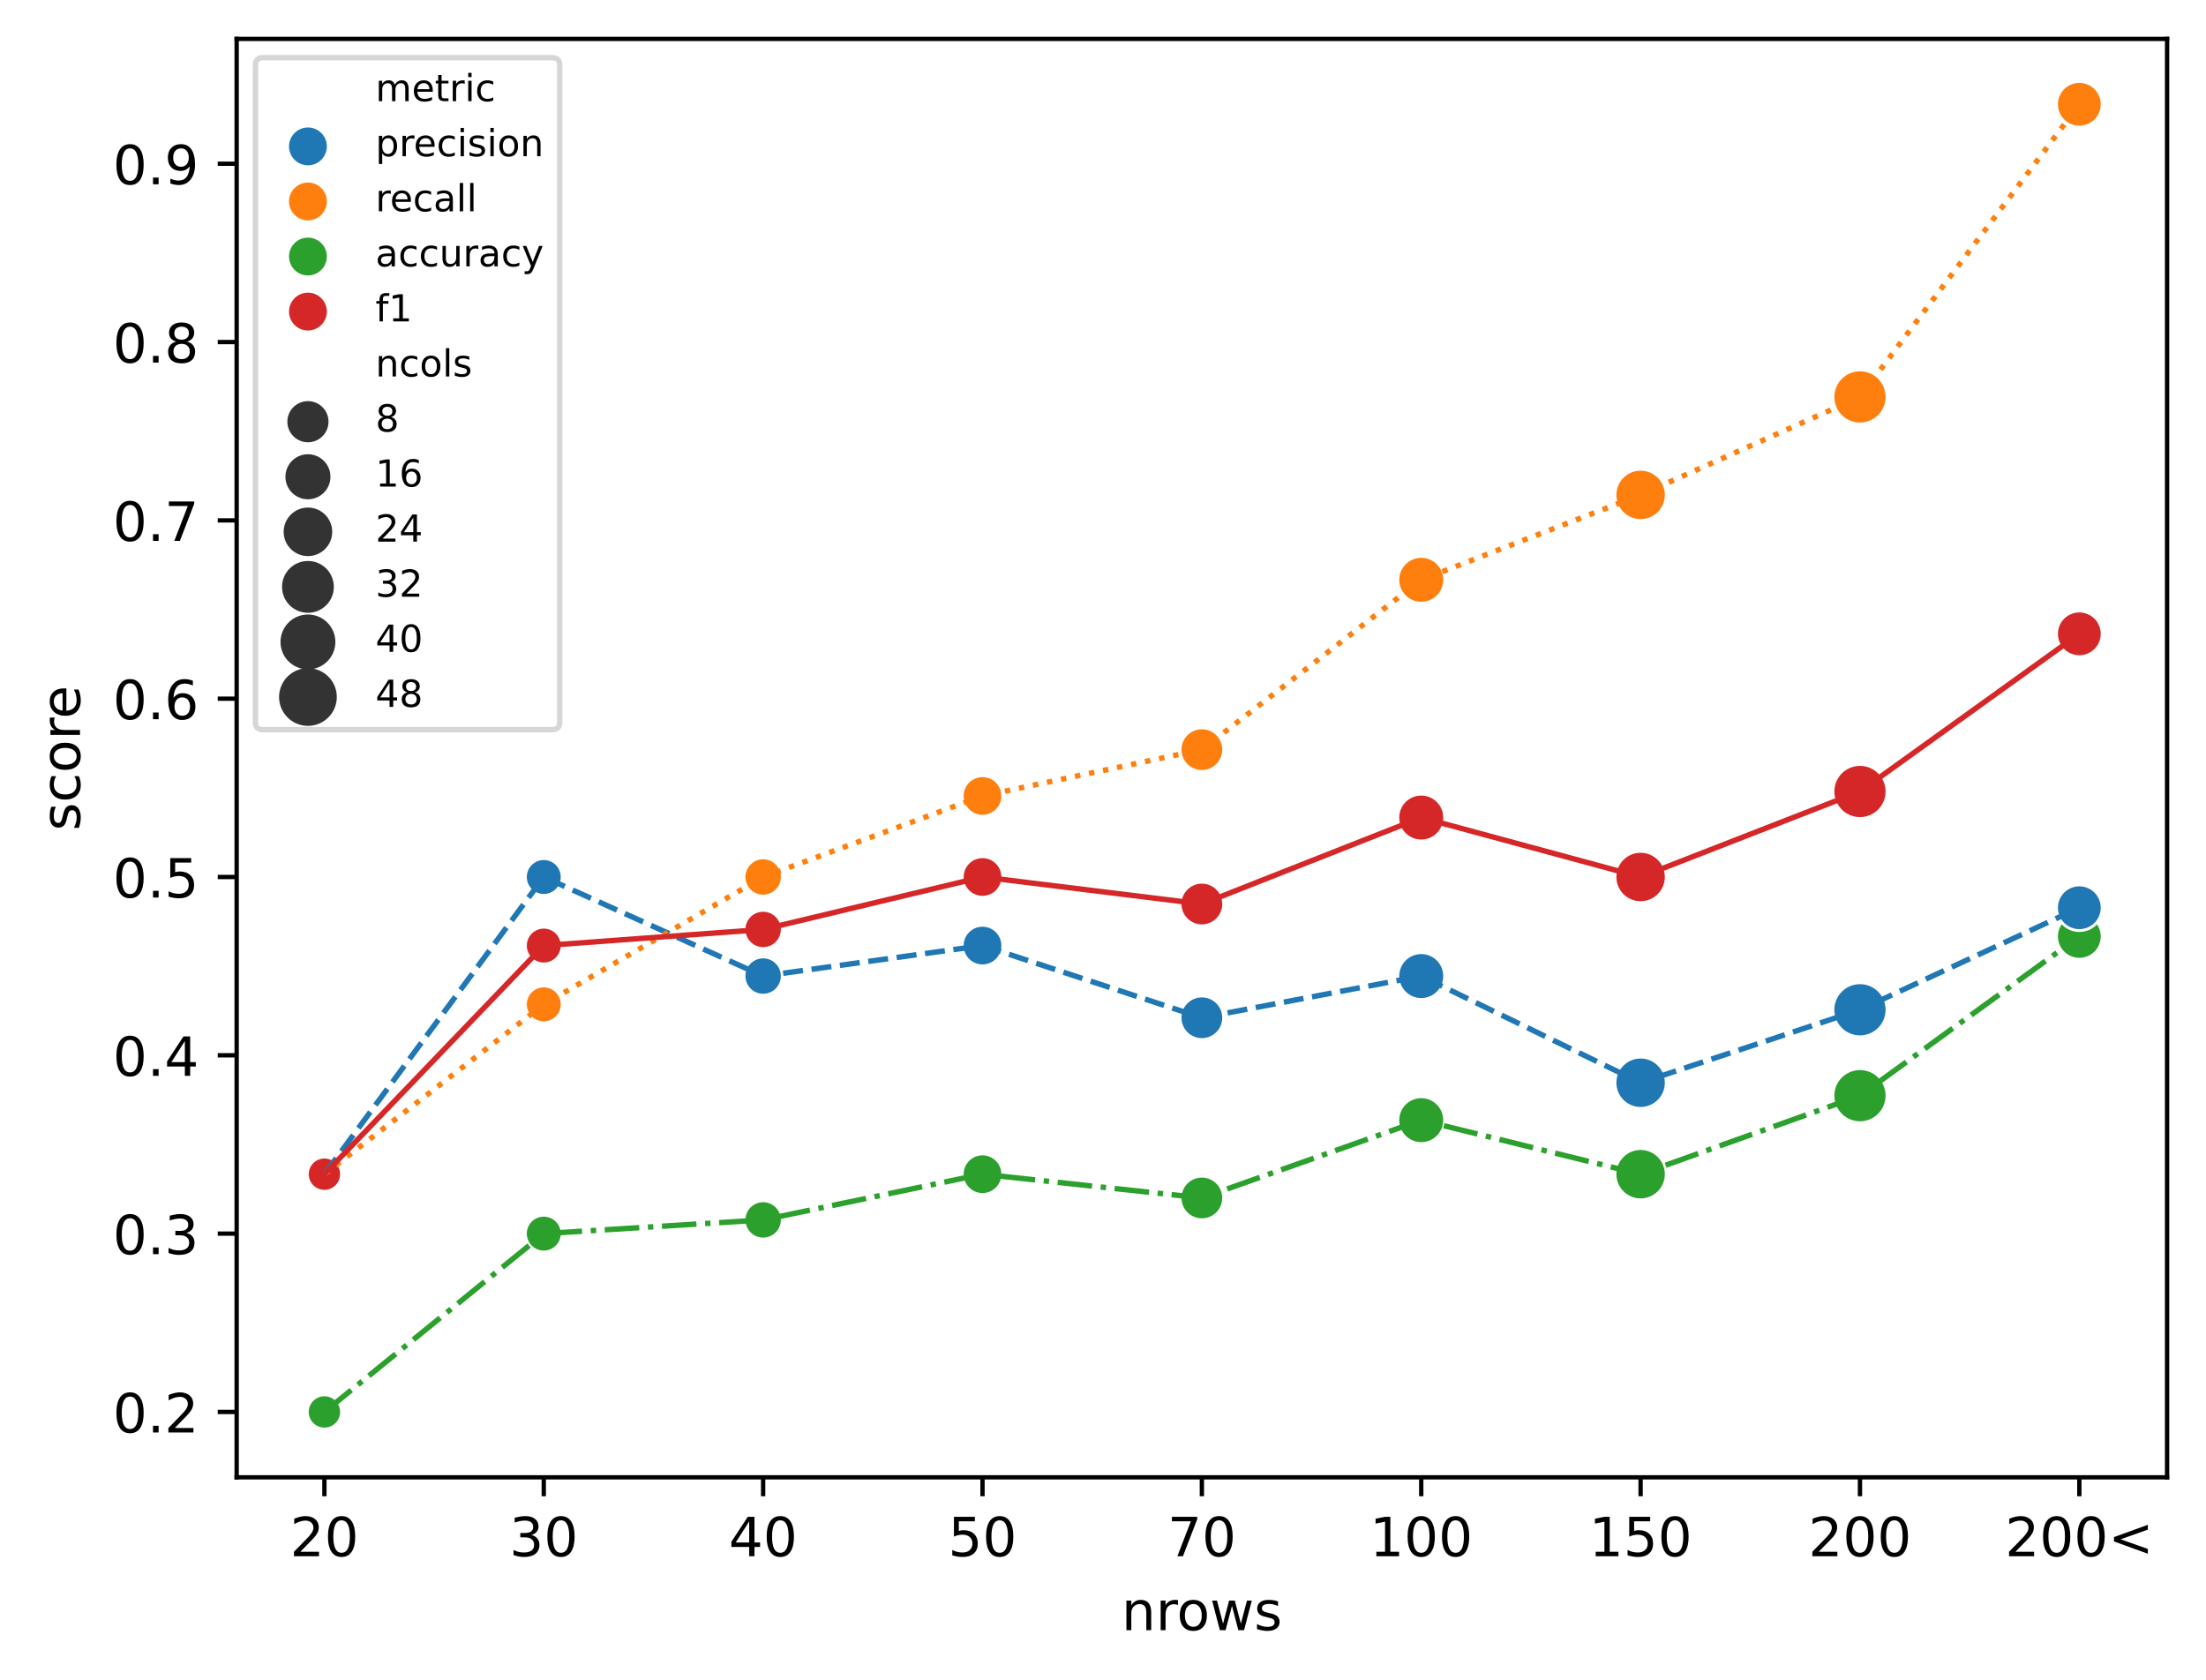 <?xml version="1.0" encoding="utf-8" standalone="no"?>
<!DOCTYPE svg PUBLIC "-//W3C//DTD SVG 1.1//EN"
  "http://www.w3.org/Graphics/SVG/1.1/DTD/svg11.dtd">
<!-- Created with matplotlib (https://matplotlib.org/) -->
<svg height="310.868pt" version="1.1" viewBox="0 0 408.101 310.868" width="408.101pt" xmlns="http://www.w3.org/2000/svg" xmlns:xlink="http://www.w3.org/1999/xlink">
 <defs>
  <style type="text/css">*{stroke-linecap:butt;stroke-linejoin:round;}</style>
 </defs>
 <g id="figure_1">
  <g id="patch_1">
   <path d="M 0 310.868 
L 408.101 310.868 
L 408.101 0 
L 0 0 
z
" style="fill:#ffffff;"/>
  </g>
  <g id="axes_1">
   <g id="patch_2">
    <path d="M 43.781 273.312 
L 400.901 273.312 
L 400.901 7.2 
L 43.781 7.2 
z
" style="fill:#ffffff;"/>
   </g>
   <g id="PathCollection_1">
    <path clip-path="url(#p5a31b7e0ea)" d="M 384.669 177.466 
C 385.788 177.466 386.861 177.021 387.653 176.229 
C 388.444 175.438 388.889 174.364 388.889 173.245 
C 388.889 172.126 388.444 171.052 387.653 170.261 
C 386.861 169.469 385.788 169.025 384.669 169.025 
C 383.549 169.025 382.476 169.469 381.684 170.261 
C 380.893 171.052 380.448 172.126 380.448 173.245 
C 380.448 174.364 380.893 175.438 381.684 176.229 
C 382.476 177.021 383.549 177.466 384.669 177.466 
z
" style="fill:#2ca02c;stroke:#ffffff;stroke-width:0.525;"/>
    <path clip-path="url(#p5a31b7e0ea)" d="M 384.669 172.157 
C 385.788 172.157 386.861 171.712 387.653 170.921 
C 388.444 170.129 388.889 169.056 388.889 167.937 
C 388.889 166.817 388.444 165.744 387.653 164.952 
C 386.861 164.161 385.788 163.716 384.669 163.716 
C 383.549 163.716 382.476 164.161 381.684 164.952 
C 380.893 165.744 380.448 166.817 380.448 167.937 
C 380.448 169.056 380.893 170.129 381.684 170.921 
C 382.476 171.712 383.549 172.157 384.669 172.157 
z
" style="fill:#1f77b4;stroke:#ffffff;stroke-width:0.525;"/>
    <path clip-path="url(#p5a31b7e0ea)" d="M 384.669 23.516 
C 385.788 23.516 386.861 23.072 387.653 22.28 
C 388.444 21.489 388.889 20.415 388.889 19.296 
C 388.889 18.177 388.444 17.103 387.653 16.312 
C 386.861 15.52 385.788 15.076 384.669 15.076 
C 383.549 15.076 382.476 15.52 381.684 16.312 
C 380.893 17.103 380.448 18.177 380.448 19.296 
C 380.448 20.415 380.893 21.489 381.684 22.28 
C 382.476 23.072 383.549 23.516 384.669 23.516 
z
" style="fill:#ff7f0e;stroke:#ffffff;stroke-width:0.525;"/>
    <path clip-path="url(#p5a31b7e0ea)" d="M 384.669 121.484 
C 385.788 121.484 386.861 121.039 387.653 120.248 
C 388.444 119.456 388.889 118.383 388.889 117.264 
C 388.889 116.144 388.444 115.071 387.653 114.279 
C 386.861 113.488 385.788 113.043 384.669 113.043 
C 383.549 113.043 382.476 113.488 381.684 114.279 
C 380.893 115.071 380.448 116.144 380.448 117.264 
C 380.448 118.383 380.893 119.456 381.684 120.248 
C 382.476 121.039 383.549 121.484 384.669 121.484 
z
" style="fill:#d62728;stroke:#ffffff;stroke-width:0.525;"/>
    <path clip-path="url(#p5a31b7e0ea)" d="M 344.087 207.707 
C 345.413 207.707 346.685 207.18 347.622 206.243 
C 348.56 205.305 349.087 204.033 349.087 202.707 
C 349.087 201.381 348.56 200.109 347.622 199.172 
C 346.685 198.234 345.413 197.707 344.087 197.707 
C 342.761 197.707 341.489 198.234 340.551 199.172 
C 339.614 200.109 339.087 201.381 339.087 202.707 
C 339.087 204.033 339.614 205.305 340.551 206.243 
C 341.489 207.18 342.761 207.707 344.087 207.707 
z
" style="fill:#2ca02c;stroke:#ffffff;stroke-width:0.525;"/>
    <path clip-path="url(#p5a31b7e0ea)" d="M 344.087 191.815 
C 345.413 191.815 346.685 191.288 347.622 190.351 
C 348.56 189.413 349.087 188.141 349.087 186.815 
C 349.087 185.489 348.56 184.217 347.622 183.28 
C 346.685 182.342 345.413 181.815 344.087 181.815 
C 342.761 181.815 341.489 182.342 340.551 183.28 
C 339.614 184.217 339.087 185.489 339.087 186.815 
C 339.087 188.141 339.614 189.413 340.551 190.351 
C 341.489 191.288 342.761 191.815 344.087 191.815 
z
" style="fill:#1f77b4;stroke:#ffffff;stroke-width:0.525;"/>
    <path clip-path="url(#p5a31b7e0ea)" d="M 344.087 78.432 
C 345.413 78.432 346.685 77.905 347.622 76.967 
C 348.56 76.03 349.087 74.758 349.087 73.432 
C 349.087 72.106 348.56 70.834 347.622 69.896 
C 346.685 68.959 345.413 68.432 344.087 68.432 
C 342.761 68.432 341.489 68.959 340.551 69.896 
C 339.614 70.834 339.087 72.106 339.087 73.432 
C 339.087 74.758 339.614 76.03 340.551 76.967 
C 341.489 77.905 342.761 78.432 344.087 78.432 
z
" style="fill:#ff7f0e;stroke:#ffffff;stroke-width:0.525;"/>
    <path clip-path="url(#p5a31b7e0ea)" d="M 344.087 151.432 
C 345.413 151.432 346.685 150.905 347.622 149.968 
C 348.56 149.03 349.087 147.758 349.087 146.432 
C 349.087 145.106 348.56 143.834 347.622 142.897 
C 346.685 141.959 345.413 141.432 344.087 141.432 
C 342.761 141.432 341.489 141.959 340.551 142.897 
C 339.614 143.834 339.087 145.106 339.087 146.432 
C 339.087 147.758 339.614 149.03 340.551 149.968 
C 341.489 150.905 342.761 151.432 344.087 151.432 
z
" style="fill:#d62728;stroke:#ffffff;stroke-width:0.525;"/>
    <path clip-path="url(#p5a31b7e0ea)" d="M 60.014 264.378 
C 60.853 264.378 61.657 264.045 62.25 263.452 
C 62.843 262.859 63.176 262.055 63.176 261.216 
C 63.176 260.377 62.843 259.573 62.25 258.98 
C 61.657 258.387 60.853 258.054 60.014 258.054 
C 59.175 258.054 58.371 258.387 57.778 258.98 
C 57.185 259.573 56.852 260.377 56.852 261.216 
C 56.852 262.055 57.185 262.859 57.778 263.452 
C 58.371 264.045 59.175 264.378 60.014 264.378 
z
" style="fill:#2ca02c;stroke:#ffffff;stroke-width:0.525;"/>
    <path clip-path="url(#p5a31b7e0ea)" d="M 60.014 220.393 
C 60.853 220.393 61.657 220.06 62.25 219.467 
C 62.843 218.874 63.176 218.069 63.176 217.231 
C 63.176 216.392 62.843 215.587 62.25 214.994 
C 61.657 214.401 60.853 214.068 60.014 214.068 
C 59.175 214.068 58.371 214.401 57.778 214.994 
C 57.185 215.587 56.852 216.392 56.852 217.231 
C 56.852 218.069 57.185 218.874 57.778 219.467 
C 58.371 220.06 59.175 220.393 60.014 220.393 
z
" style="fill:#1f77b4;stroke:#ffffff;stroke-width:0.525;"/>
    <path clip-path="url(#p5a31b7e0ea)" d="M 60.014 220.393 
C 60.853 220.393 61.657 220.06 62.25 219.467 
C 62.843 218.874 63.176 218.069 63.176 217.231 
C 63.176 216.392 62.843 215.587 62.25 214.994 
C 61.657 214.401 60.853 214.068 60.014 214.068 
C 59.175 214.068 58.371 214.401 57.778 214.994 
C 57.185 215.587 56.852 216.392 56.852 217.231 
C 56.852 218.069 57.185 218.874 57.778 219.467 
C 58.371 220.06 59.175 220.393 60.014 220.393 
z
" style="fill:#ff7f0e;stroke:#ffffff;stroke-width:0.525;"/>
    <path clip-path="url(#p5a31b7e0ea)" d="M 60.014 220.393 
C 60.853 220.393 61.657 220.06 62.25 219.467 
C 62.843 218.874 63.176 218.069 63.176 217.231 
C 63.176 216.392 62.843 215.587 62.25 214.994 
C 61.657 214.401 60.853 214.068 60.014 214.068 
C 59.175 214.068 58.371 214.401 57.778 214.994 
C 57.185 215.587 56.852 216.392 56.852 217.231 
C 56.852 218.069 57.185 218.874 57.778 219.467 
C 58.371 220.06 59.175 220.393 60.014 220.393 
z
" style="fill:#d62728;stroke:#ffffff;stroke-width:0.525;"/>
    <path clip-path="url(#p5a31b7e0ea)" d="M 100.596 231.627 
C 101.498 231.627 102.363 231.269 103 230.631 
C 103.638 229.994 103.996 229.129 103.996 228.227 
C 103.996 227.325 103.638 226.46 103 225.822 
C 102.363 225.185 101.498 224.827 100.596 224.827 
C 99.694 224.827 98.829 225.185 98.191 225.822 
C 97.554 226.46 97.195 227.325 97.195 228.227 
C 97.195 229.129 97.554 229.994 98.191 230.631 
C 98.829 231.269 99.694 231.627 100.596 231.627 
z
" style="fill:#2ca02c;stroke:#ffffff;stroke-width:0.525;"/>
    <path clip-path="url(#p5a31b7e0ea)" d="M 100.596 165.649 
C 101.498 165.649 102.363 165.291 103 164.653 
C 103.638 164.015 103.996 163.151 103.996 162.249 
C 103.996 161.347 103.638 160.482 103 159.844 
C 102.363 159.207 101.498 158.848 100.596 158.848 
C 99.694 158.848 98.829 159.207 98.191 159.844 
C 97.554 160.482 97.195 161.347 97.195 162.249 
C 97.195 163.151 97.554 164.015 98.191 164.653 
C 98.829 165.291 99.694 165.649 100.596 165.649 
z
" style="fill:#1f77b4;stroke:#ffffff;stroke-width:0.525;"/>
    <path clip-path="url(#p5a31b7e0ea)" d="M 100.596 189.213 
C 101.498 189.213 102.363 188.854 103 188.217 
C 103.638 187.579 103.996 186.714 103.996 185.812 
C 103.996 184.911 103.638 184.046 103 183.408 
C 102.363 182.77 101.498 182.412 100.596 182.412 
C 99.694 182.412 98.829 182.77 98.191 183.408 
C 97.554 184.046 97.195 184.911 97.195 185.812 
C 97.195 186.714 97.554 187.579 98.191 188.217 
C 98.829 188.854 99.694 189.213 100.596 189.213 
z
" style="fill:#ff7f0e;stroke:#ffffff;stroke-width:0.525;"/>
    <path clip-path="url(#p5a31b7e0ea)" d="M 100.596 178.337 
C 101.498 178.337 102.363 177.979 103 177.341 
C 103.638 176.704 103.996 175.839 103.996 174.937 
C 103.996 174.035 103.638 173.17 103 172.532 
C 102.363 171.895 101.498 171.536 100.596 171.536 
C 99.694 171.536 98.829 171.895 98.191 172.532 
C 97.554 173.17 97.195 174.035 97.195 174.937 
C 97.195 175.839 97.554 176.704 98.191 177.341 
C 98.829 177.979 99.694 178.337 100.596 178.337 
z
" style="fill:#d62728;stroke:#ffffff;stroke-width:0.525;"/>
    <path clip-path="url(#p5a31b7e0ea)" d="M 141.178 229.225 
C 142.115 229.225 143.015 228.852 143.678 228.189 
C 144.341 227.526 144.713 226.627 144.713 225.689 
C 144.713 224.752 144.341 223.852 143.678 223.189 
C 143.015 222.526 142.115 222.154 141.178 222.154 
C 140.24 222.154 139.341 222.526 138.678 223.189 
C 138.015 223.852 137.642 224.752 137.642 225.689 
C 137.642 226.627 138.015 227.526 138.678 228.189 
C 139.341 228.852 140.24 229.225 141.178 229.225 
z
" style="fill:#2ca02c;stroke:#ffffff;stroke-width:0.525;"/>
    <path clip-path="url(#p5a31b7e0ea)" d="M 141.178 184.112 
C 142.115 184.112 143.015 183.739 143.678 183.076 
C 144.341 182.413 144.713 181.514 144.713 180.576 
C 144.713 179.638 144.341 178.739 143.678 178.076 
C 143.015 177.413 142.115 177.04 141.178 177.04 
C 140.24 177.04 139.341 177.413 138.678 178.076 
C 138.015 178.739 137.642 179.638 137.642 180.576 
C 137.642 181.514 138.015 182.413 138.678 183.076 
C 139.341 183.739 140.24 184.112 141.178 184.112 
z
" style="fill:#1f77b4;stroke:#ffffff;stroke-width:0.525;"/>
    <path clip-path="url(#p5a31b7e0ea)" d="M 141.178 165.784 
C 142.115 165.784 143.015 165.412 143.678 164.749 
C 144.341 164.086 144.713 163.186 144.713 162.249 
C 144.713 161.311 144.341 160.412 143.678 159.749 
C 143.015 159.086 142.115 158.713 141.178 158.713 
C 140.24 158.713 139.341 159.086 138.678 159.749 
C 138.015 160.412 137.642 161.311 137.642 162.249 
C 137.642 163.186 138.015 164.086 138.678 164.749 
C 139.341 165.412 140.24 165.784 141.178 165.784 
z
" style="fill:#ff7f0e;stroke:#ffffff;stroke-width:0.525;"/>
    <path clip-path="url(#p5a31b7e0ea)" d="M 141.178 175.487 
C 142.115 175.487 143.015 175.114 143.678 174.451 
C 144.341 173.788 144.713 172.889 144.713 171.951 
C 144.713 171.014 144.341 170.114 143.678 169.451 
C 143.015 168.788 142.115 168.416 141.178 168.416 
C 140.24 168.416 139.341 168.788 138.678 169.451 
C 138.015 170.114 137.642 171.014 137.642 171.951 
C 137.642 172.889 138.015 173.788 138.678 174.451 
C 139.341 175.114 140.24 175.487 141.178 175.487 
z
" style="fill:#d62728;stroke:#ffffff;stroke-width:0.525;"/>
    <path clip-path="url(#p5a31b7e0ea)" d="M 181.759 220.981 
C 182.754 220.981 183.708 220.585 184.411 219.882 
C 185.114 219.179 185.509 218.225 185.509 217.231 
C 185.509 216.236 185.114 215.282 184.411 214.579 
C 183.708 213.876 182.754 213.481 181.759 213.481 
C 180.765 213.481 179.811 213.876 179.108 214.579 
C 178.405 215.282 178.009 216.236 178.009 217.231 
C 178.009 218.225 178.405 219.179 179.108 219.882 
C 179.811 220.585 180.765 220.981 181.759 220.981 
z
" style="fill:#2ca02c;stroke:#ffffff;stroke-width:0.525;"/>
    <path clip-path="url(#p5a31b7e0ea)" d="M 181.759 178.687 
C 182.754 178.687 183.708 178.292 184.411 177.588 
C 185.114 176.885 185.509 175.931 185.509 174.937 
C 185.509 173.942 185.114 172.988 184.411 172.285 
C 183.708 171.582 182.754 171.187 181.759 171.187 
C 180.765 171.187 179.811 171.582 179.108 172.285 
C 178.405 172.988 178.009 173.942 178.009 174.937 
C 178.009 175.931 178.405 176.885 179.108 177.588 
C 179.811 178.292 180.765 178.687 181.759 178.687 
z
" style="fill:#1f77b4;stroke:#ffffff;stroke-width:0.525;"/>
    <path clip-path="url(#p5a31b7e0ea)" d="M 181.759 151.004 
C 182.754 151.004 183.708 150.609 184.411 149.905 
C 185.114 149.202 185.509 148.248 185.509 147.254 
C 185.509 146.259 185.114 145.305 184.411 144.602 
C 183.708 143.899 182.754 143.504 181.759 143.504 
C 180.765 143.504 179.811 143.899 179.108 144.602 
C 178.405 145.305 178.009 146.259 178.009 147.254 
C 178.009 148.248 178.405 149.202 179.108 149.905 
C 179.811 150.609 180.765 151.004 181.759 151.004 
z
" style="fill:#ff7f0e;stroke:#ffffff;stroke-width:0.525;"/>
    <path clip-path="url(#p5a31b7e0ea)" d="M 181.759 165.999 
C 182.754 165.999 183.708 165.604 184.411 164.9 
C 185.114 164.197 185.509 163.243 185.509 162.249 
C 185.509 161.254 185.114 160.3 184.411 159.597 
C 183.708 158.894 182.754 158.499 181.759 158.499 
C 180.765 158.499 179.811 158.894 179.108 159.597 
C 178.405 160.3 178.009 161.254 178.009 162.249 
C 178.009 163.243 178.405 164.197 179.108 164.9 
C 179.811 165.604 180.765 165.999 181.759 165.999 
z
" style="fill:#d62728;stroke:#ffffff;stroke-width:0.525;"/>
    <path clip-path="url(#p5a31b7e0ea)" d="M 222.341 225.66 
C 223.41 225.66 224.436 225.235 225.192 224.48 
C 225.948 223.724 226.372 222.698 226.372 221.629 
C 226.372 220.56 225.948 219.535 225.192 218.779 
C 224.436 218.023 223.41 217.598 222.341 217.598 
C 221.272 217.598 220.247 218.023 219.491 218.779 
C 218.735 219.535 218.31 220.56 218.31 221.629 
C 218.31 222.698 218.735 223.724 219.491 224.48 
C 220.247 225.235 221.272 225.66 222.341 225.66 
z
" style="fill:#2ca02c;stroke:#ffffff;stroke-width:0.525;"/>
    <path clip-path="url(#p5a31b7e0ea)" d="M 222.341 192.324 
C 223.41 192.324 224.436 191.899 225.192 191.143 
C 225.948 190.387 226.372 189.362 226.372 188.293 
C 226.372 187.224 225.948 186.198 225.192 185.442 
C 224.436 184.686 223.41 184.262 222.341 184.262 
C 221.272 184.262 220.247 184.686 219.491 185.442 
C 218.735 186.198 218.31 187.224 218.31 188.293 
C 218.31 189.362 218.735 190.387 219.491 191.143 
C 220.247 191.899 221.272 192.324 222.341 192.324 
z
" style="fill:#1f77b4;stroke:#ffffff;stroke-width:0.525;"/>
    <path clip-path="url(#p5a31b7e0ea)" d="M 222.341 142.716 
C 223.41 142.716 224.436 142.291 225.192 141.536 
C 225.948 140.78 226.372 139.754 226.372 138.685 
C 226.372 137.616 225.948 136.591 225.192 135.835 
C 224.436 135.079 223.41 134.654 222.341 134.654 
C 221.272 134.654 220.247 135.079 219.491 135.835 
C 218.735 136.591 218.31 137.616 218.31 138.685 
C 218.31 139.754 218.735 140.78 219.491 141.536 
C 220.247 142.291 221.272 142.716 222.341 142.716 
z
" style="fill:#ff7f0e;stroke:#ffffff;stroke-width:0.525;"/>
    <path clip-path="url(#p5a31b7e0ea)" d="M 222.341 171.278 
C 223.41 171.278 224.436 170.853 225.192 170.098 
C 225.948 169.342 226.372 168.316 226.372 167.247 
C 226.372 166.178 225.948 165.153 225.192 164.397 
C 224.436 163.641 223.41 163.216 222.341 163.216 
C 221.272 163.216 220.247 163.641 219.491 164.397 
C 218.735 165.153 218.31 166.178 218.31 167.247 
C 218.31 168.316 218.735 169.342 219.491 170.098 
C 220.247 170.853 221.272 171.278 222.341 171.278 
z
" style="fill:#d62728;stroke:#ffffff;stroke-width:0.525;"/>
    <path clip-path="url(#p5a31b7e0ea)" d="M 262.923 211.564 
C 264.071 211.564 265.173 211.108 265.985 210.296 
C 266.797 209.484 267.253 208.382 267.253 207.234 
C 267.253 206.085 266.797 204.984 265.985 204.172 
C 265.173 203.36 264.071 202.904 262.923 202.904 
C 261.775 202.904 260.673 203.36 259.861 204.172 
C 259.049 204.984 258.593 206.085 258.593 207.234 
C 258.593 208.382 259.049 209.484 259.861 210.296 
C 260.673 211.108 261.775 211.564 262.923 211.564 
z
" style="fill:#2ca02c;stroke:#ffffff;stroke-width:0.525;"/>
    <path clip-path="url(#p5a31b7e0ea)" d="M 262.923 184.906 
C 264.071 184.906 265.173 184.45 265.985 183.638 
C 266.797 182.826 267.253 181.724 267.253 180.576 
C 267.253 179.428 266.797 178.326 265.985 177.514 
C 265.173 176.702 264.071 176.246 262.923 176.246 
C 261.775 176.246 260.673 176.702 259.861 177.514 
C 259.049 178.326 258.593 179.428 258.593 180.576 
C 258.593 181.724 259.049 182.826 259.861 183.638 
C 260.673 184.45 261.775 184.906 262.923 184.906 
z
" style="fill:#1f77b4;stroke:#ffffff;stroke-width:0.525;"/>
    <path clip-path="url(#p5a31b7e0ea)" d="M 262.923 111.597 
C 264.071 111.597 265.173 111.141 265.985 110.329 
C 266.797 109.517 267.253 108.415 267.253 107.267 
C 267.253 106.119 266.797 105.017 265.985 104.205 
C 265.173 103.393 264.071 102.937 262.923 102.937 
C 261.775 102.937 260.673 103.393 259.861 104.205 
C 259.049 105.017 258.593 106.119 258.593 107.267 
C 258.593 108.415 259.049 109.517 259.861 110.329 
C 260.673 111.141 261.775 111.597 262.923 111.597 
z
" style="fill:#ff7f0e;stroke:#ffffff;stroke-width:0.525;"/>
    <path clip-path="url(#p5a31b7e0ea)" d="M 262.923 155.582 
C 264.071 155.582 265.173 155.126 265.985 154.314 
C 266.797 153.502 267.253 152.401 267.253 151.252 
C 267.253 150.104 266.797 149.003 265.985 148.191 
C 265.173 147.378 264.071 146.922 262.923 146.922 
C 261.775 146.922 260.673 147.378 259.861 148.191 
C 259.049 149.003 258.593 150.104 258.593 151.252 
C 258.593 152.401 259.049 153.502 259.861 154.314 
C 260.673 155.126 261.775 155.582 262.923 155.582 
z
" style="fill:#d62728;stroke:#ffffff;stroke-width:0.525;"/>
    <path clip-path="url(#p5a31b7e0ea)" d="M 303.505 221.974 
C 304.763 221.974 305.969 221.474 306.859 220.585 
C 307.749 219.695 308.248 218.489 308.248 217.231 
C 308.248 215.973 307.749 214.766 306.859 213.876 
C 305.969 212.987 304.763 212.487 303.505 212.487 
C 302.247 212.487 301.04 212.987 300.151 213.876 
C 299.261 214.766 298.761 215.973 298.761 217.231 
C 298.761 218.489 299.261 219.695 300.151 220.585 
C 301.04 221.474 302.247 221.974 303.505 221.974 
z
" style="fill:#2ca02c;stroke:#ffffff;stroke-width:0.525;"/>
    <path clip-path="url(#p5a31b7e0ea)" d="M 303.505 205.056 
C 304.763 205.056 305.969 204.557 306.859 203.667 
C 307.749 202.778 308.248 201.571 308.248 200.313 
C 308.248 199.055 307.749 197.848 306.859 196.959 
C 305.969 196.069 304.763 195.57 303.505 195.57 
C 302.247 195.57 301.04 196.069 300.151 196.959 
C 299.261 197.848 298.761 199.055 298.761 200.313 
C 298.761 201.571 299.261 202.778 300.151 203.667 
C 301.04 204.557 302.247 205.056 303.505 205.056 
z
" style="fill:#1f77b4;stroke:#ffffff;stroke-width:0.525;"/>
    <path clip-path="url(#p5a31b7e0ea)" d="M 303.505 96.301 
C 304.763 96.301 305.969 95.801 306.859 94.912 
C 307.749 94.022 308.248 92.816 308.248 91.558 
C 308.248 90.3 307.749 89.093 306.859 88.204 
C 305.969 87.314 304.763 86.814 303.505 86.814 
C 302.247 86.814 301.04 87.314 300.151 88.204 
C 299.261 89.093 298.761 90.3 298.761 91.558 
C 298.761 92.816 299.261 94.022 300.151 94.912 
C 301.04 95.801 302.247 96.301 303.505 96.301 
z
" style="fill:#ff7f0e;stroke:#ffffff;stroke-width:0.525;"/>
    <path clip-path="url(#p5a31b7e0ea)" d="M 303.505 166.992 
C 304.763 166.992 305.969 166.492 306.859 165.603 
C 307.749 164.713 308.248 163.507 308.248 162.249 
C 308.248 160.991 307.749 159.784 306.859 158.895 
C 305.969 158.005 304.763 157.505 303.505 157.505 
C 302.247 157.505 301.04 158.005 300.151 158.895 
C 299.261 159.784 298.761 160.991 298.761 162.249 
C 298.761 163.507 299.261 164.713 300.151 165.603 
C 301.04 166.492 302.247 166.992 303.505 166.992 
z
" style="fill:#d62728;stroke:#ffffff;stroke-width:0.525;"/>
   </g>
   <g id="PathCollection_2"/>
   <g id="PathCollection_3"/>
   <g id="PathCollection_4"/>
   <g id="PathCollection_5"/>
   <g id="PathCollection_6"/>
   <g id="PathCollection_7"/>
   <g id="PathCollection_8"/>
   <g id="PathCollection_9"/>
   <g id="PathCollection_10"/>
   <g id="PathCollection_11"/>
   <g id="matplotlib.axis_1">
    <g id="xtick_1">
     <g id="line2d_1">
      <defs>
       <path d="M 0 0 
L 0 3.5 
" id="mb0836d8f83" style="stroke:#000000;stroke-width:0.8;"/>
      </defs>
      <g>
       <use style="stroke:#000000;stroke-width:0.8;" x="60.014" xlink:href="#mb0836d8f83" y="273.312"/>
      </g>
     </g>
     <g id="text_1">
      <!-- 20 -->
      <g transform="translate(53.651 287.91)scale(0.1 -0.1)">
       <defs>
        <path d="M 19.188 8.297 
L 53.609 8.297 
L 53.609 0 
L 7.328 0 
L 7.328 8.297 
Q 12.938 14.109 22.625 23.891 
Q 32.328 33.688 34.812 36.531 
Q 39.547 41.844 41.422 45.531 
Q 43.312 49.219 43.312 52.781 
Q 43.312 58.594 39.234 62.25 
Q 35.156 65.922 28.609 65.922 
Q 23.969 65.922 18.812 64.312 
Q 13.672 62.703 7.812 59.422 
L 7.812 69.391 
Q 13.766 71.781 18.938 73 
Q 24.125 74.219 28.422 74.219 
Q 39.75 74.219 46.484 68.547 
Q 53.219 62.891 53.219 53.422 
Q 53.219 48.922 51.531 44.891 
Q 49.859 40.875 45.406 35.406 
Q 44.188 33.984 37.641 27.219 
Q 31.109 20.453 19.188 8.297 
z
" id="DejaVuSans-50"/>
        <path d="M 31.781 66.406 
Q 24.172 66.406 20.328 58.906 
Q 16.5 51.422 16.5 36.375 
Q 16.5 21.391 20.328 13.891 
Q 24.172 6.391 31.781 6.391 
Q 39.453 6.391 43.281 13.891 
Q 47.125 21.391 47.125 36.375 
Q 47.125 51.422 43.281 58.906 
Q 39.453 66.406 31.781 66.406 
z
M 31.781 74.219 
Q 44.047 74.219 50.516 64.516 
Q 56.984 54.828 56.984 36.375 
Q 56.984 17.969 50.516 8.266 
Q 44.047 -1.422 31.781 -1.422 
Q 19.531 -1.422 13.062 8.266 
Q 6.594 17.969 6.594 36.375 
Q 6.594 54.828 13.062 64.516 
Q 19.531 74.219 31.781 74.219 
z
" id="DejaVuSans-48"/>
       </defs>
       <use xlink:href="#DejaVuSans-50"/>
       <use x="63.623" xlink:href="#DejaVuSans-48"/>
      </g>
     </g>
    </g>
    <g id="xtick_2">
     <g id="line2d_2">
      <g>
       <use style="stroke:#000000;stroke-width:0.8;" x="100.596" xlink:href="#mb0836d8f83" y="273.312"/>
      </g>
     </g>
     <g id="text_2">
      <!-- 30 -->
      <g transform="translate(94.233 287.91)scale(0.1 -0.1)">
       <defs>
        <path d="M 40.578 39.312 
Q 47.656 37.797 51.625 33 
Q 55.609 28.219 55.609 21.188 
Q 55.609 10.406 48.188 4.484 
Q 40.766 -1.422 27.094 -1.422 
Q 22.516 -1.422 17.656 -0.516 
Q 12.797 0.391 7.625 2.203 
L 7.625 11.719 
Q 11.719 9.328 16.594 8.109 
Q 21.484 6.891 26.812 6.891 
Q 36.078 6.891 40.938 10.547 
Q 45.797 14.203 45.797 21.188 
Q 45.797 27.641 41.281 31.266 
Q 36.766 34.906 28.719 34.906 
L 20.219 34.906 
L 20.219 43.016 
L 29.109 43.016 
Q 36.375 43.016 40.234 45.922 
Q 44.094 48.828 44.094 54.297 
Q 44.094 59.906 40.109 62.906 
Q 36.141 65.922 28.719 65.922 
Q 24.656 65.922 20.016 65.031 
Q 15.375 64.156 9.812 62.312 
L 9.812 71.094 
Q 15.438 72.656 20.344 73.438 
Q 25.25 74.219 29.594 74.219 
Q 40.828 74.219 47.359 69.109 
Q 53.906 64.016 53.906 55.328 
Q 53.906 49.266 50.438 45.094 
Q 46.969 40.922 40.578 39.312 
z
" id="DejaVuSans-51"/>
       </defs>
       <use xlink:href="#DejaVuSans-51"/>
       <use x="63.623" xlink:href="#DejaVuSans-48"/>
      </g>
     </g>
    </g>
    <g id="xtick_3">
     <g id="line2d_3">
      <g>
       <use style="stroke:#000000;stroke-width:0.8;" x="141.178" xlink:href="#mb0836d8f83" y="273.312"/>
      </g>
     </g>
     <g id="text_3">
      <!-- 40 -->
      <g transform="translate(134.815 287.91)scale(0.1 -0.1)">
       <defs>
        <path d="M 37.797 64.312 
L 12.891 25.391 
L 37.797 25.391 
z
M 35.203 72.906 
L 47.609 72.906 
L 47.609 25.391 
L 58.016 25.391 
L 58.016 17.188 
L 47.609 17.188 
L 47.609 0 
L 37.797 0 
L 37.797 17.188 
L 4.891 17.188 
L 4.891 26.703 
z
" id="DejaVuSans-52"/>
       </defs>
       <use xlink:href="#DejaVuSans-52"/>
       <use x="63.623" xlink:href="#DejaVuSans-48"/>
      </g>
     </g>
    </g>
    <g id="xtick_4">
     <g id="line2d_4">
      <g>
       <use style="stroke:#000000;stroke-width:0.8;" x="181.759" xlink:href="#mb0836d8f83" y="273.312"/>
      </g>
     </g>
     <g id="text_4">
      <!-- 50 -->
      <g transform="translate(175.397 287.91)scale(0.1 -0.1)">
       <defs>
        <path d="M 10.797 72.906 
L 49.516 72.906 
L 49.516 64.594 
L 19.828 64.594 
L 19.828 46.734 
Q 21.969 47.469 24.109 47.828 
Q 26.266 48.188 28.422 48.188 
Q 40.625 48.188 47.75 41.5 
Q 54.891 34.812 54.891 23.391 
Q 54.891 11.625 47.562 5.094 
Q 40.234 -1.422 26.906 -1.422 
Q 22.312 -1.422 17.547 -0.641 
Q 12.797 0.141 7.719 1.703 
L 7.719 11.625 
Q 12.109 9.234 16.797 8.062 
Q 21.484 6.891 26.703 6.891 
Q 35.156 6.891 40.078 11.328 
Q 45.016 15.766 45.016 23.391 
Q 45.016 31 40.078 35.438 
Q 35.156 39.891 26.703 39.891 
Q 22.75 39.891 18.812 39.016 
Q 14.891 38.141 10.797 36.281 
z
" id="DejaVuSans-53"/>
       </defs>
       <use xlink:href="#DejaVuSans-53"/>
       <use x="63.623" xlink:href="#DejaVuSans-48"/>
      </g>
     </g>
    </g>
    <g id="xtick_5">
     <g id="line2d_5">
      <g>
       <use style="stroke:#000000;stroke-width:0.8;" x="222.341" xlink:href="#mb0836d8f83" y="273.312"/>
      </g>
     </g>
     <g id="text_5">
      <!-- 70 -->
      <g transform="translate(215.979 287.91)scale(0.1 -0.1)">
       <defs>
        <path d="M 8.203 72.906 
L 55.078 72.906 
L 55.078 68.703 
L 28.609 0 
L 18.312 0 
L 43.219 64.594 
L 8.203 64.594 
z
" id="DejaVuSans-55"/>
       </defs>
       <use xlink:href="#DejaVuSans-55"/>
       <use x="63.623" xlink:href="#DejaVuSans-48"/>
      </g>
     </g>
    </g>
    <g id="xtick_6">
     <g id="line2d_6">
      <g>
       <use style="stroke:#000000;stroke-width:0.8;" x="262.923" xlink:href="#mb0836d8f83" y="273.312"/>
      </g>
     </g>
     <g id="text_6">
      <!-- 100 -->
      <g transform="translate(253.379 287.91)scale(0.1 -0.1)">
       <defs>
        <path d="M 12.406 8.297 
L 28.516 8.297 
L 28.516 63.922 
L 10.984 60.406 
L 10.984 69.391 
L 28.422 72.906 
L 38.281 72.906 
L 38.281 8.297 
L 54.391 8.297 
L 54.391 0 
L 12.406 0 
z
" id="DejaVuSans-49"/>
       </defs>
       <use xlink:href="#DejaVuSans-49"/>
       <use x="63.623" xlink:href="#DejaVuSans-48"/>
       <use x="127.246" xlink:href="#DejaVuSans-48"/>
      </g>
     </g>
    </g>
    <g id="xtick_7">
     <g id="line2d_7">
      <g>
       <use style="stroke:#000000;stroke-width:0.8;" x="303.505" xlink:href="#mb0836d8f83" y="273.312"/>
      </g>
     </g>
     <g id="text_7">
      <!-- 150 -->
      <g transform="translate(293.961 287.91)scale(0.1 -0.1)">
       <use xlink:href="#DejaVuSans-49"/>
       <use x="63.623" xlink:href="#DejaVuSans-53"/>
       <use x="127.246" xlink:href="#DejaVuSans-48"/>
      </g>
     </g>
    </g>
    <g id="xtick_8">
     <g id="line2d_8">
      <g>
       <use style="stroke:#000000;stroke-width:0.8;" x="344.087" xlink:href="#mb0836d8f83" y="273.312"/>
      </g>
     </g>
     <g id="text_8">
      <!-- 200 -->
      <g transform="translate(334.543 287.91)scale(0.1 -0.1)">
       <use xlink:href="#DejaVuSans-50"/>
       <use x="63.623" xlink:href="#DejaVuSans-48"/>
       <use x="127.246" xlink:href="#DejaVuSans-48"/>
      </g>
     </g>
    </g>
    <g id="xtick_9">
     <g id="line2d_9">
      <g>
       <use style="stroke:#000000;stroke-width:0.8;" x="384.669" xlink:href="#mb0836d8f83" y="273.312"/>
      </g>
     </g>
     <g id="text_9">
      <!-- 200&lt; -->
      <g transform="translate(370.935 287.91)scale(0.1 -0.1)">
       <defs>
        <path d="M 73.188 49.219 
L 22.797 31.297 
L 73.188 13.484 
L 73.188 4.594 
L 10.594 27.297 
L 10.594 35.406 
L 73.188 58.109 
z
" id="DejaVuSans-60"/>
       </defs>
       <use xlink:href="#DejaVuSans-50"/>
       <use x="63.623" xlink:href="#DejaVuSans-48"/>
       <use x="127.246" xlink:href="#DejaVuSans-48"/>
       <use x="190.869" xlink:href="#DejaVuSans-60"/>
      </g>
     </g>
    </g>
    <g id="text_10">
     <!-- nrows -->
     <g transform="translate(207.476 301.589)scale(0.1 -0.1)">
      <defs>
       <path d="M 54.891 33.016 
L 54.891 0 
L 45.906 0 
L 45.906 32.719 
Q 45.906 40.484 42.875 44.328 
Q 39.844 48.188 33.797 48.188 
Q 26.516 48.188 22.312 43.547 
Q 18.109 38.922 18.109 30.906 
L 18.109 0 
L 9.078 0 
L 9.078 54.688 
L 18.109 54.688 
L 18.109 46.188 
Q 21.344 51.125 25.703 53.562 
Q 30.078 56 35.797 56 
Q 45.219 56 50.047 50.172 
Q 54.891 44.344 54.891 33.016 
z
" id="DejaVuSans-110"/>
       <path d="M 41.109 46.297 
Q 39.594 47.172 37.812 47.578 
Q 36.031 48 33.891 48 
Q 26.266 48 22.188 43.047 
Q 18.109 38.094 18.109 28.812 
L 18.109 0 
L 9.078 0 
L 9.078 54.688 
L 18.109 54.688 
L 18.109 46.188 
Q 20.953 51.172 25.484 53.578 
Q 30.031 56 36.531 56 
Q 37.453 56 38.578 55.875 
Q 39.703 55.766 41.062 55.516 
z
" id="DejaVuSans-114"/>
       <path d="M 30.609 48.391 
Q 23.391 48.391 19.188 42.75 
Q 14.984 37.109 14.984 27.297 
Q 14.984 17.484 19.156 11.844 
Q 23.344 6.203 30.609 6.203 
Q 37.797 6.203 41.984 11.859 
Q 46.188 17.531 46.188 27.297 
Q 46.188 37.016 41.984 42.703 
Q 37.797 48.391 30.609 48.391 
z
M 30.609 56 
Q 42.328 56 49.016 48.375 
Q 55.719 40.766 55.719 27.297 
Q 55.719 13.875 49.016 6.219 
Q 42.328 -1.422 30.609 -1.422 
Q 18.844 -1.422 12.172 6.219 
Q 5.516 13.875 5.516 27.297 
Q 5.516 40.766 12.172 48.375 
Q 18.844 56 30.609 56 
z
" id="DejaVuSans-111"/>
       <path d="M 4.203 54.688 
L 13.188 54.688 
L 24.422 12.016 
L 35.594 54.688 
L 46.188 54.688 
L 57.422 12.016 
L 68.609 54.688 
L 77.594 54.688 
L 63.281 0 
L 52.688 0 
L 40.922 44.828 
L 29.109 0 
L 18.5 0 
z
" id="DejaVuSans-119"/>
       <path d="M 44.281 53.078 
L 44.281 44.578 
Q 40.484 46.531 36.375 47.5 
Q 32.281 48.484 27.875 48.484 
Q 21.188 48.484 17.844 46.438 
Q 14.5 44.391 14.5 40.281 
Q 14.5 37.156 16.891 35.375 
Q 19.281 33.594 26.516 31.984 
L 29.594 31.297 
Q 39.156 29.25 43.188 25.516 
Q 47.219 21.781 47.219 15.094 
Q 47.219 7.469 41.188 3.016 
Q 35.156 -1.422 24.609 -1.422 
Q 20.219 -1.422 15.453 -0.562 
Q 10.688 0.297 5.422 2 
L 5.422 11.281 
Q 10.406 8.688 15.234 7.391 
Q 20.062 6.109 24.812 6.109 
Q 31.156 6.109 34.562 8.281 
Q 37.984 10.453 37.984 14.406 
Q 37.984 18.062 35.516 20.016 
Q 33.062 21.969 24.703 23.781 
L 21.578 24.516 
Q 13.234 26.266 9.516 29.906 
Q 5.812 33.547 5.812 39.891 
Q 5.812 47.609 11.281 51.797 
Q 16.75 56 26.812 56 
Q 31.781 56 36.172 55.266 
Q 40.578 54.547 44.281 53.078 
z
" id="DejaVuSans-115"/>
      </defs>
      <use xlink:href="#DejaVuSans-110"/>
      <use x="63.379" xlink:href="#DejaVuSans-114"/>
      <use x="102.242" xlink:href="#DejaVuSans-111"/>
      <use x="163.424" xlink:href="#DejaVuSans-119"/>
      <use x="245.211" xlink:href="#DejaVuSans-115"/>
     </g>
    </g>
   </g>
   <g id="matplotlib.axis_2">
    <g id="ytick_1">
     <g id="line2d_10">
      <defs>
       <path d="M 0 0 
L -3.5 0 
" id="md10f980ecd" style="stroke:#000000;stroke-width:0.8;"/>
      </defs>
      <g>
       <use style="stroke:#000000;stroke-width:0.8;" x="43.781" xlink:href="#md10f980ecd" y="261.216"/>
      </g>
     </g>
     <g id="text_11">
      <!-- 0.2 -->
      <g transform="translate(20.878 265.015)scale(0.1 -0.1)">
       <defs>
        <path d="M 10.688 12.406 
L 21 12.406 
L 21 0 
L 10.688 0 
z
" id="DejaVuSans-46"/>
       </defs>
       <use xlink:href="#DejaVuSans-48"/>
       <use x="63.623" xlink:href="#DejaVuSans-46"/>
       <use x="95.41" xlink:href="#DejaVuSans-50"/>
      </g>
     </g>
    </g>
    <g id="ytick_2">
     <g id="line2d_11">
      <g>
       <use style="stroke:#000000;stroke-width:0.8;" x="43.781" xlink:href="#md10f980ecd" y="228.227"/>
      </g>
     </g>
     <g id="text_12">
      <!-- 0.3 -->
      <g transform="translate(20.878 232.026)scale(0.1 -0.1)">
       <use xlink:href="#DejaVuSans-48"/>
       <use x="63.623" xlink:href="#DejaVuSans-46"/>
       <use x="95.41" xlink:href="#DejaVuSans-51"/>
      </g>
     </g>
    </g>
    <g id="ytick_3">
     <g id="line2d_12">
      <g>
       <use style="stroke:#000000;stroke-width:0.8;" x="43.781" xlink:href="#md10f980ecd" y="195.238"/>
      </g>
     </g>
     <g id="text_13">
      <!-- 0.4 -->
      <g transform="translate(20.878 199.037)scale(0.1 -0.1)">
       <use xlink:href="#DejaVuSans-48"/>
       <use x="63.623" xlink:href="#DejaVuSans-46"/>
       <use x="95.41" xlink:href="#DejaVuSans-52"/>
      </g>
     </g>
    </g>
    <g id="ytick_4">
     <g id="line2d_13">
      <g>
       <use style="stroke:#000000;stroke-width:0.8;" x="43.781" xlink:href="#md10f980ecd" y="162.249"/>
      </g>
     </g>
     <g id="text_14">
      <!-- 0.5 -->
      <g transform="translate(20.878 166.048)scale(0.1 -0.1)">
       <use xlink:href="#DejaVuSans-48"/>
       <use x="63.623" xlink:href="#DejaVuSans-46"/>
       <use x="95.41" xlink:href="#DejaVuSans-53"/>
      </g>
     </g>
    </g>
    <g id="ytick_5">
     <g id="line2d_14">
      <g>
       <use style="stroke:#000000;stroke-width:0.8;" x="43.781" xlink:href="#md10f980ecd" y="129.26"/>
      </g>
     </g>
     <g id="text_15">
      <!-- 0.6 -->
      <g transform="translate(20.878 133.059)scale(0.1 -0.1)">
       <defs>
        <path d="M 33.016 40.375 
Q 26.375 40.375 22.484 35.828 
Q 18.609 31.297 18.609 23.391 
Q 18.609 15.531 22.484 10.953 
Q 26.375 6.391 33.016 6.391 
Q 39.656 6.391 43.531 10.953 
Q 47.406 15.531 47.406 23.391 
Q 47.406 31.297 43.531 35.828 
Q 39.656 40.375 33.016 40.375 
z
M 52.594 71.297 
L 52.594 62.312 
Q 48.875 64.062 45.094 64.984 
Q 41.312 65.922 37.594 65.922 
Q 27.828 65.922 22.672 59.328 
Q 17.531 52.734 16.797 39.406 
Q 19.672 43.656 24.016 45.922 
Q 28.375 48.188 33.594 48.188 
Q 44.578 48.188 50.953 41.516 
Q 57.328 34.859 57.328 23.391 
Q 57.328 12.156 50.688 5.359 
Q 44.047 -1.422 33.016 -1.422 
Q 20.359 -1.422 13.672 8.266 
Q 6.984 17.969 6.984 36.375 
Q 6.984 53.656 15.188 63.938 
Q 23.391 74.219 37.203 74.219 
Q 40.922 74.219 44.703 73.484 
Q 48.484 72.75 52.594 71.297 
z
" id="DejaVuSans-54"/>
       </defs>
       <use xlink:href="#DejaVuSans-48"/>
       <use x="63.623" xlink:href="#DejaVuSans-46"/>
       <use x="95.41" xlink:href="#DejaVuSans-54"/>
      </g>
     </g>
    </g>
    <g id="ytick_6">
     <g id="line2d_15">
      <g>
       <use style="stroke:#000000;stroke-width:0.8;" x="43.781" xlink:href="#md10f980ecd" y="96.271"/>
      </g>
     </g>
     <g id="text_16">
      <!-- 0.7 -->
      <g transform="translate(20.878 100.07)scale(0.1 -0.1)">
       <use xlink:href="#DejaVuSans-48"/>
       <use x="63.623" xlink:href="#DejaVuSans-46"/>
       <use x="95.41" xlink:href="#DejaVuSans-55"/>
      </g>
     </g>
    </g>
    <g id="ytick_7">
     <g id="line2d_16">
      <g>
       <use style="stroke:#000000;stroke-width:0.8;" x="43.781" xlink:href="#md10f980ecd" y="63.281"/>
      </g>
     </g>
     <g id="text_17">
      <!-- 0.8 -->
      <g transform="translate(20.878 67.081)scale(0.1 -0.1)">
       <defs>
        <path d="M 31.781 34.625 
Q 24.75 34.625 20.719 30.859 
Q 16.703 27.094 16.703 20.516 
Q 16.703 13.922 20.719 10.156 
Q 24.75 6.391 31.781 6.391 
Q 38.812 6.391 42.859 10.172 
Q 46.922 13.969 46.922 20.516 
Q 46.922 27.094 42.891 30.859 
Q 38.875 34.625 31.781 34.625 
z
M 21.922 38.812 
Q 15.578 40.375 12.031 44.719 
Q 8.5 49.078 8.5 55.328 
Q 8.5 64.062 14.719 69.141 
Q 20.953 74.219 31.781 74.219 
Q 42.672 74.219 48.875 69.141 
Q 55.078 64.062 55.078 55.328 
Q 55.078 49.078 51.531 44.719 
Q 48 40.375 41.703 38.812 
Q 48.828 37.156 52.797 32.312 
Q 56.781 27.484 56.781 20.516 
Q 56.781 9.906 50.312 4.234 
Q 43.844 -1.422 31.781 -1.422 
Q 19.734 -1.422 13.25 4.234 
Q 6.781 9.906 6.781 20.516 
Q 6.781 27.484 10.781 32.312 
Q 14.797 37.156 21.922 38.812 
z
M 18.312 54.391 
Q 18.312 48.734 21.844 45.562 
Q 25.391 42.391 31.781 42.391 
Q 38.141 42.391 41.719 45.562 
Q 45.312 48.734 45.312 54.391 
Q 45.312 60.062 41.719 63.234 
Q 38.141 66.406 31.781 66.406 
Q 25.391 66.406 21.844 63.234 
Q 18.312 60.062 18.312 54.391 
z
" id="DejaVuSans-56"/>
       </defs>
       <use xlink:href="#DejaVuSans-48"/>
       <use x="63.623" xlink:href="#DejaVuSans-46"/>
       <use x="95.41" xlink:href="#DejaVuSans-56"/>
      </g>
     </g>
    </g>
    <g id="ytick_8">
     <g id="line2d_17">
      <g>
       <use style="stroke:#000000;stroke-width:0.8;" x="43.781" xlink:href="#md10f980ecd" y="30.292"/>
      </g>
     </g>
     <g id="text_18">
      <!-- 0.9 -->
      <g transform="translate(20.878 34.092)scale(0.1 -0.1)">
       <defs>
        <path d="M 10.984 1.516 
L 10.984 10.5 
Q 14.703 8.734 18.5 7.812 
Q 22.312 6.891 25.984 6.891 
Q 35.75 6.891 40.891 13.453 
Q 46.047 20.016 46.781 33.406 
Q 43.953 29.203 39.594 26.953 
Q 35.25 24.703 29.984 24.703 
Q 19.047 24.703 12.672 31.312 
Q 6.297 37.938 6.297 49.422 
Q 6.297 60.641 12.938 67.422 
Q 19.578 74.219 30.609 74.219 
Q 43.266 74.219 49.922 64.516 
Q 56.594 54.828 56.594 36.375 
Q 56.594 19.141 48.406 8.859 
Q 40.234 -1.422 26.422 -1.422 
Q 22.703 -1.422 18.891 -0.688 
Q 15.094 0.047 10.984 1.516 
z
M 30.609 32.422 
Q 37.25 32.422 41.125 36.953 
Q 45.016 41.5 45.016 49.422 
Q 45.016 57.281 41.125 61.844 
Q 37.25 66.406 30.609 66.406 
Q 23.969 66.406 20.094 61.844 
Q 16.219 57.281 16.219 49.422 
Q 16.219 41.5 20.094 36.953 
Q 23.969 32.422 30.609 32.422 
z
" id="DejaVuSans-57"/>
       </defs>
       <use xlink:href="#DejaVuSans-48"/>
       <use x="63.623" xlink:href="#DejaVuSans-46"/>
       <use x="95.41" xlink:href="#DejaVuSans-57"/>
      </g>
     </g>
    </g>
    <g id="text_19">
     <!-- score -->
     <g transform="translate(14.798 153.689)rotate(-90)scale(0.1 -0.1)">
      <defs>
       <path d="M 48.781 52.594 
L 48.781 44.188 
Q 44.969 46.297 41.141 47.344 
Q 37.312 48.391 33.406 48.391 
Q 24.656 48.391 19.812 42.844 
Q 14.984 37.312 14.984 27.297 
Q 14.984 17.281 19.812 11.734 
Q 24.656 6.203 33.406 6.203 
Q 37.312 6.203 41.141 7.25 
Q 44.969 8.297 48.781 10.406 
L 48.781 2.094 
Q 45.016 0.344 40.984 -0.531 
Q 36.969 -1.422 32.422 -1.422 
Q 20.062 -1.422 12.781 6.344 
Q 5.516 14.109 5.516 27.297 
Q 5.516 40.672 12.859 48.328 
Q 20.219 56 33.016 56 
Q 37.156 56 41.109 55.141 
Q 45.062 54.297 48.781 52.594 
z
" id="DejaVuSans-99"/>
       <path d="M 56.203 29.594 
L 56.203 25.203 
L 14.891 25.203 
Q 15.484 15.922 20.484 11.062 
Q 25.484 6.203 34.422 6.203 
Q 39.594 6.203 44.453 7.469 
Q 49.312 8.734 54.109 11.281 
L 54.109 2.781 
Q 49.266 0.734 44.188 -0.344 
Q 39.109 -1.422 33.891 -1.422 
Q 20.797 -1.422 13.156 6.188 
Q 5.516 13.812 5.516 26.812 
Q 5.516 40.234 12.766 48.109 
Q 20.016 56 32.328 56 
Q 43.359 56 49.781 48.891 
Q 56.203 41.797 56.203 29.594 
z
M 47.219 32.234 
Q 47.125 39.594 43.094 43.984 
Q 39.062 48.391 32.422 48.391 
Q 24.906 48.391 20.391 44.141 
Q 15.875 39.891 15.188 32.172 
z
" id="DejaVuSans-101"/>
      </defs>
      <use xlink:href="#DejaVuSans-115"/>
      <use x="52.1" xlink:href="#DejaVuSans-99"/>
      <use x="107.08" xlink:href="#DejaVuSans-111"/>
      <use x="168.262" xlink:href="#DejaVuSans-114"/>
      <use x="207.125" xlink:href="#DejaVuSans-101"/>
     </g>
    </g>
   </g>
   <g id="line2d_18">
    <path clip-path="url(#p5a31b7e0ea)" d="M 60.014 217.231 
L 100.596 162.249 
L 141.178 180.576 
L 181.759 174.937 
L 222.341 188.293 
L 262.923 180.576 
L 303.505 200.313 
L 344.087 186.815 
L 384.669 167.937 
" style="fill:none;stroke:#1f77b4;stroke-dasharray:3.7,1.6;stroke-dashoffset:0;"/>
   </g>
   <g id="line2d_19">
    <path clip-path="url(#p5a31b7e0ea)" d="M 60.014 217.231 
L 100.596 185.812 
L 141.178 162.249 
L 181.759 147.254 
L 222.341 138.685 
L 262.923 107.267 
L 303.505 91.558 
L 344.087 73.432 
L 384.669 19.296 
" style="fill:none;stroke:#ff7f0e;stroke-dasharray:1,1.65;stroke-dashoffset:0;"/>
   </g>
   <g id="line2d_20">
    <path clip-path="url(#p5a31b7e0ea)" d="M 60.014 261.216 
L 100.596 228.227 
L 141.178 225.689 
L 181.759 217.231 
L 222.341 221.629 
L 262.923 207.234 
L 303.505 217.231 
L 344.087 202.707 
L 384.669 173.245 
" style="fill:none;stroke:#2ca02c;stroke-dasharray:6.4,1.6,1,1.6;stroke-dashoffset:0;"/>
   </g>
   <g id="line2d_21">
    <path clip-path="url(#p5a31b7e0ea)" d="M 60.014 217.231 
L 100.596 174.937 
L 141.178 171.951 
L 181.759 162.249 
L 222.341 167.247 
L 262.923 151.252 
L 303.505 162.249 
L 344.087 146.432 
L 384.669 117.264 
" style="fill:none;stroke:#d62728;stroke-linecap:square;"/>
   </g>
   <g id="patch_3">
    <path d="M 43.781 273.312 
L 43.781 7.2 
" style="fill:none;stroke:#000000;stroke-linecap:square;stroke-linejoin:miter;stroke-width:0.8;"/>
   </g>
   <g id="patch_4">
    <path d="M 400.901 273.312 
L 400.901 7.2 
" style="fill:none;stroke:#000000;stroke-linecap:square;stroke-linejoin:miter;stroke-width:0.8;"/>
   </g>
   <g id="patch_5">
    <path d="M 43.781 273.312 
L 400.901 273.312 
" style="fill:none;stroke:#000000;stroke-linecap:square;stroke-linejoin:miter;stroke-width:0.8;"/>
   </g>
   <g id="patch_6">
    <path d="M 43.781 7.2 
L 400.901 7.2 
" style="fill:none;stroke:#000000;stroke-linecap:square;stroke-linejoin:miter;stroke-width:0.8;"/>
   </g>
   <g id="legend_1">
    <g id="patch_7">
     <path d="M 48.639 134.991 
L 102.16 134.991 
Q 103.548 134.991 103.548 133.603 
L 103.548 12.058 
Q 103.548 10.67 102.16 10.67 
L 48.639 10.67 
Q 47.251 10.67 47.251 12.058 
L 47.251 133.603 
Q 47.251 134.991 48.639 134.991 
z
" style="fill:#ffffff;opacity:0.8;stroke:#cccccc;stroke-linejoin:miter;"/>
    </g>
    <g id="text_20">
     <!-- metric -->
     <g transform="translate(69.459 18.719)scale(0.069 -0.069)">
      <defs>
       <path d="M 52 44.188 
Q 55.375 50.25 60.062 53.125 
Q 64.75 56 71.094 56 
Q 79.641 56 84.281 50.016 
Q 88.922 44.047 88.922 33.016 
L 88.922 0 
L 79.891 0 
L 79.891 32.719 
Q 79.891 40.578 77.094 44.375 
Q 74.312 48.188 68.609 48.188 
Q 61.625 48.188 57.562 43.547 
Q 53.516 38.922 53.516 30.906 
L 53.516 0 
L 44.484 0 
L 44.484 32.719 
Q 44.484 40.625 41.703 44.406 
Q 38.922 48.188 33.109 48.188 
Q 26.219 48.188 22.156 43.531 
Q 18.109 38.875 18.109 30.906 
L 18.109 0 
L 9.078 0 
L 9.078 54.688 
L 18.109 54.688 
L 18.109 46.188 
Q 21.188 51.219 25.484 53.609 
Q 29.781 56 35.688 56 
Q 41.656 56 45.828 52.969 
Q 50 49.953 52 44.188 
z
" id="DejaVuSans-109"/>
       <path d="M 18.312 70.219 
L 18.312 54.688 
L 36.812 54.688 
L 36.812 47.703 
L 18.312 47.703 
L 18.312 18.016 
Q 18.312 11.328 20.141 9.422 
Q 21.969 7.516 27.594 7.516 
L 36.812 7.516 
L 36.812 0 
L 27.594 0 
Q 17.188 0 13.234 3.875 
Q 9.281 7.766 9.281 18.016 
L 9.281 47.703 
L 2.688 47.703 
L 2.688 54.688 
L 9.281 54.688 
L 9.281 70.219 
z
" id="DejaVuSans-116"/>
       <path d="M 9.422 54.688 
L 18.406 54.688 
L 18.406 0 
L 9.422 0 
z
M 9.422 75.984 
L 18.406 75.984 
L 18.406 64.594 
L 9.422 64.594 
z
" id="DejaVuSans-105"/>
      </defs>
      <use xlink:href="#DejaVuSans-109"/>
      <use x="97.412" xlink:href="#DejaVuSans-101"/>
      <use x="158.936" xlink:href="#DejaVuSans-116"/>
      <use x="198.145" xlink:href="#DejaVuSans-114"/>
      <use x="239.258" xlink:href="#DejaVuSans-105"/>
      <use x="267.041" xlink:href="#DejaVuSans-99"/>
     </g>
    </g>
    <g id="PathCollection_12">
     <defs>
      <path d="M 0 3 
C 0.796 3 1.559 2.684 2.121 2.121 
C 2.684 1.559 3 0.796 3 0 
C 3 -0.796 2.684 -1.559 2.121 -2.121 
C 1.559 -2.684 0.796 -3 0 -3 
C -0.796 -3 -1.559 -2.684 -2.121 -2.121 
C -2.684 -1.559 -3 -0.796 -3 0 
C -3 0.796 -2.684 1.559 -2.121 2.121 
C -1.559 2.684 -0.796 3 0 3 
z
" id="m81e1e121fb" style="stroke:#1f77b4;"/>
     </defs>
     <g>
      <use style="fill:#1f77b4;stroke:#1f77b4;" x="56.967" xlink:href="#m81e1e121fb" y="27.084"/>
     </g>
    </g>
    <g id="text_21">
     <!-- precision -->
     <g transform="translate(69.459 28.906)scale(0.069 -0.069)">
      <defs>
       <path d="M 18.109 8.203 
L 18.109 -20.797 
L 9.078 -20.797 
L 9.078 54.688 
L 18.109 54.688 
L 18.109 46.391 
Q 20.953 51.266 25.266 53.625 
Q 29.594 56 35.594 56 
Q 45.562 56 51.781 48.094 
Q 58.016 40.188 58.016 27.297 
Q 58.016 14.406 51.781 6.484 
Q 45.562 -1.422 35.594 -1.422 
Q 29.594 -1.422 25.266 0.953 
Q 20.953 3.328 18.109 8.203 
z
M 48.688 27.297 
Q 48.688 37.203 44.609 42.844 
Q 40.531 48.484 33.406 48.484 
Q 26.266 48.484 22.188 42.844 
Q 18.109 37.203 18.109 27.297 
Q 18.109 17.391 22.188 11.75 
Q 26.266 6.109 33.406 6.109 
Q 40.531 6.109 44.609 11.75 
Q 48.688 17.391 48.688 27.297 
z
" id="DejaVuSans-112"/>
      </defs>
      <use xlink:href="#DejaVuSans-112"/>
      <use x="63.477" xlink:href="#DejaVuSans-114"/>
      <use x="102.34" xlink:href="#DejaVuSans-101"/>
      <use x="163.863" xlink:href="#DejaVuSans-99"/>
      <use x="218.844" xlink:href="#DejaVuSans-105"/>
      <use x="246.627" xlink:href="#DejaVuSans-115"/>
      <use x="298.727" xlink:href="#DejaVuSans-105"/>
      <use x="326.51" xlink:href="#DejaVuSans-111"/>
      <use x="387.691" xlink:href="#DejaVuSans-110"/>
     </g>
    </g>
    <g id="PathCollection_13">
     <defs>
      <path d="M 0 3 
C 0.796 3 1.559 2.684 2.121 2.121 
C 2.684 1.559 3 0.796 3 0 
C 3 -0.796 2.684 -1.559 2.121 -2.121 
C 1.559 -2.684 0.796 -3 0 -3 
C -0.796 -3 -1.559 -2.684 -2.121 -2.121 
C -2.684 -1.559 -3 -0.796 -3 0 
C -3 0.796 -2.684 1.559 -2.121 2.121 
C -1.559 2.684 -0.796 3 0 3 
z
" id="m19142f848d" style="stroke:#ff7f0e;"/>
     </defs>
     <g>
      <use style="fill:#ff7f0e;stroke:#ff7f0e;" x="56.967" xlink:href="#m19142f848d" y="37.271"/>
     </g>
    </g>
    <g id="text_22">
     <!-- recall -->
     <g transform="translate(69.459 39.093)scale(0.069 -0.069)">
      <defs>
       <path d="M 34.281 27.484 
Q 23.391 27.484 19.188 25 
Q 14.984 22.516 14.984 16.5 
Q 14.984 11.719 18.141 8.906 
Q 21.297 6.109 26.703 6.109 
Q 34.188 6.109 38.703 11.406 
Q 43.219 16.703 43.219 25.484 
L 43.219 27.484 
z
M 52.203 31.203 
L 52.203 0 
L 43.219 0 
L 43.219 8.297 
Q 40.141 3.328 35.547 0.953 
Q 30.953 -1.422 24.312 -1.422 
Q 15.922 -1.422 10.953 3.297 
Q 6 8.016 6 15.922 
Q 6 25.141 12.172 29.828 
Q 18.359 34.516 30.609 34.516 
L 43.219 34.516 
L 43.219 35.406 
Q 43.219 41.609 39.141 45 
Q 35.062 48.391 27.688 48.391 
Q 23 48.391 18.547 47.266 
Q 14.109 46.141 10.016 43.891 
L 10.016 52.203 
Q 14.938 54.109 19.578 55.047 
Q 24.219 56 28.609 56 
Q 40.484 56 46.344 49.844 
Q 52.203 43.703 52.203 31.203 
z
" id="DejaVuSans-97"/>
       <path d="M 9.422 75.984 
L 18.406 75.984 
L 18.406 0 
L 9.422 0 
z
" id="DejaVuSans-108"/>
      </defs>
      <use xlink:href="#DejaVuSans-114"/>
      <use x="38.863" xlink:href="#DejaVuSans-101"/>
      <use x="100.387" xlink:href="#DejaVuSans-99"/>
      <use x="155.367" xlink:href="#DejaVuSans-97"/>
      <use x="216.646" xlink:href="#DejaVuSans-108"/>
      <use x="244.43" xlink:href="#DejaVuSans-108"/>
     </g>
    </g>
    <g id="PathCollection_14">
     <defs>
      <path d="M 0 3 
C 0.796 3 1.559 2.684 2.121 2.121 
C 2.684 1.559 3 0.796 3 0 
C 3 -0.796 2.684 -1.559 2.121 -2.121 
C 1.559 -2.684 0.796 -3 0 -3 
C -0.796 -3 -1.559 -2.684 -2.121 -2.121 
C -2.684 -1.559 -3 -0.796 -3 0 
C -3 0.796 -2.684 1.559 -2.121 2.121 
C -1.559 2.684 -0.796 3 0 3 
z
" id="mfe306c563b" style="stroke:#2ca02c;"/>
     </defs>
     <g>
      <use style="fill:#2ca02c;stroke:#2ca02c;" x="56.967" xlink:href="#mfe306c563b" y="47.457"/>
     </g>
    </g>
    <g id="text_23">
     <!-- accuracy -->
     <g transform="translate(69.459 49.279)scale(0.069 -0.069)">
      <defs>
       <path d="M 8.5 21.578 
L 8.5 54.688 
L 17.484 54.688 
L 17.484 21.922 
Q 17.484 14.156 20.5 10.266 
Q 23.531 6.391 29.594 6.391 
Q 36.859 6.391 41.078 11.031 
Q 45.312 15.672 45.312 23.688 
L 45.312 54.688 
L 54.297 54.688 
L 54.297 0 
L 45.312 0 
L 45.312 8.406 
Q 42.047 3.422 37.719 1 
Q 33.406 -1.422 27.688 -1.422 
Q 18.266 -1.422 13.375 4.438 
Q 8.5 10.297 8.5 21.578 
z
M 31.109 56 
z
" id="DejaVuSans-117"/>
       <path d="M 32.172 -5.078 
Q 28.375 -14.844 24.75 -17.812 
Q 21.141 -20.797 15.094 -20.797 
L 7.906 -20.797 
L 7.906 -13.281 
L 13.188 -13.281 
Q 16.891 -13.281 18.938 -11.516 
Q 21 -9.766 23.484 -3.219 
L 25.094 0.875 
L 2.984 54.688 
L 12.5 54.688 
L 29.594 11.922 
L 46.688 54.688 
L 56.203 54.688 
z
" id="DejaVuSans-121"/>
      </defs>
      <use xlink:href="#DejaVuSans-97"/>
      <use x="61.279" xlink:href="#DejaVuSans-99"/>
      <use x="116.26" xlink:href="#DejaVuSans-99"/>
      <use x="171.24" xlink:href="#DejaVuSans-117"/>
      <use x="234.619" xlink:href="#DejaVuSans-114"/>
      <use x="275.732" xlink:href="#DejaVuSans-97"/>
      <use x="337.012" xlink:href="#DejaVuSans-99"/>
      <use x="391.992" xlink:href="#DejaVuSans-121"/>
     </g>
    </g>
    <g id="PathCollection_15">
     <defs>
      <path d="M 0 3 
C 0.796 3 1.559 2.684 2.121 2.121 
C 2.684 1.559 3 0.796 3 0 
C 3 -0.796 2.684 -1.559 2.121 -2.121 
C 1.559 -2.684 0.796 -3 0 -3 
C -0.796 -3 -1.559 -2.684 -2.121 -2.121 
C -2.684 -1.559 -3 -0.796 -3 0 
C -3 0.796 -2.684 1.559 -2.121 2.121 
C -1.559 2.684 -0.796 3 0 3 
z
" id="me873c0f8ab" style="stroke:#d62728;"/>
     </defs>
     <g>
      <use style="fill:#d62728;stroke:#d62728;" x="56.967" xlink:href="#me873c0f8ab" y="57.644"/>
     </g>
    </g>
    <g id="text_24">
     <!-- f1 -->
     <g transform="translate(69.459 59.466)scale(0.069 -0.069)">
      <defs>
       <path d="M 37.109 75.984 
L 37.109 68.5 
L 28.516 68.5 
Q 23.688 68.5 21.797 66.547 
Q 19.922 64.594 19.922 59.516 
L 19.922 54.688 
L 34.719 54.688 
L 34.719 47.703 
L 19.922 47.703 
L 19.922 0 
L 10.891 0 
L 10.891 47.703 
L 2.297 47.703 
L 2.297 54.688 
L 10.891 54.688 
L 10.891 58.5 
Q 10.891 67.625 15.141 71.797 
Q 19.391 75.984 28.609 75.984 
z
" id="DejaVuSans-102"/>
      </defs>
      <use xlink:href="#DejaVuSans-102"/>
      <use x="35.205" xlink:href="#DejaVuSans-49"/>
     </g>
    </g>
    <g id="text_25">
     <!-- ncols -->
     <g transform="translate(69.459 69.652)scale(0.069 -0.069)">
      <use xlink:href="#DejaVuSans-110"/>
      <use x="63.379" xlink:href="#DejaVuSans-99"/>
      <use x="118.359" xlink:href="#DejaVuSans-111"/>
      <use x="179.541" xlink:href="#DejaVuSans-108"/>
      <use x="207.324" xlink:href="#DejaVuSans-115"/>
     </g>
    </g>
    <g id="PathCollection_16">
     <defs>
      <path d="M 0 3.307 
C 0.877 3.307 1.718 2.959 2.339 2.339 
C 2.959 1.718 3.307 0.877 3.307 0 
C 3.307 -0.877 2.959 -1.718 2.339 -2.339 
C 1.718 -2.959 0.877 -3.307 0 -3.307 
C -0.877 -3.307 -1.718 -2.959 -2.339 -2.339 
C -2.959 -1.718 -3.307 -0.877 -3.307 0 
C -3.307 0.877 -2.959 1.718 -2.339 2.339 
C -1.718 2.959 -0.877 3.307 0 3.307 
z
" id="mf066b4757f" style="stroke:#333333;"/>
     </defs>
     <g>
      <use style="fill:#333333;stroke:#333333;" x="56.967" xlink:href="#mf066b4757f" y="78.017"/>
     </g>
    </g>
    <g id="text_26">
     <!-- 8 -->
     <g transform="translate(69.459 79.839)scale(0.069 -0.069)">
      <use xlink:href="#DejaVuSans-56"/>
     </g>
    </g>
    <g id="PathCollection_17">
     <defs>
      <path d="M 0 3.666 
C 0.972 3.666 1.905 3.279 2.592 2.592 
C 3.279 1.905 3.666 0.972 3.666 0 
C 3.666 -0.972 3.279 -1.905 2.592 -2.592 
C 1.905 -3.279 0.972 -3.666 0 -3.666 
C -0.972 -3.666 -1.905 -3.279 -2.592 -2.592 
C -3.279 -1.905 -3.666 -0.972 -3.666 0 
C -3.666 0.972 -3.279 1.905 -2.592 2.592 
C -1.905 3.279 -0.972 3.666 0 3.666 
z
" id="m39a2071e0a" style="stroke:#333333;"/>
     </defs>
     <g>
      <use style="fill:#333333;stroke:#333333;" x="56.967" xlink:href="#m39a2071e0a" y="88.204"/>
     </g>
    </g>
    <g id="text_27">
     <!-- 16 -->
     <g transform="translate(69.459 90.026)scale(0.069 -0.069)">
      <use xlink:href="#DejaVuSans-49"/>
      <use x="63.623" xlink:href="#DejaVuSans-54"/>
     </g>
    </g>
    <g id="PathCollection_18">
     <defs>
      <path d="M 0 3.992 
C 1.059 3.992 2.074 3.572 2.823 2.823 
C 3.572 2.074 3.992 1.059 3.992 0 
C 3.992 -1.059 3.572 -2.074 2.823 -2.823 
C 2.074 -3.572 1.059 -3.992 0 -3.992 
C -1.059 -3.992 -2.074 -3.572 -2.823 -2.823 
C -3.572 -2.074 -3.992 -1.059 -3.992 0 
C -3.992 1.059 -3.572 2.074 -2.823 2.823 
C -2.074 3.572 -1.059 3.992 0 3.992 
z
" id="md47d97ae54" style="stroke:#333333;"/>
     </defs>
     <g>
      <use style="fill:#333333;stroke:#333333;" x="56.967" xlink:href="#md47d97ae54" y="98.391"/>
     </g>
    </g>
    <g id="text_28">
     <!-- 24 -->
     <g transform="translate(69.459 100.212)scale(0.069 -0.069)">
      <use xlink:href="#DejaVuSans-50"/>
      <use x="63.623" xlink:href="#DejaVuSans-52"/>
     </g>
    </g>
    <g id="PathCollection_19">
     <defs>
      <path d="M 0 4.294 
C 1.139 4.294 2.231 3.841 3.036 3.036 
C 3.841 2.231 4.294 1.139 4.294 0 
C 4.294 -1.139 3.841 -2.231 3.036 -3.036 
C 2.231 -3.841 1.139 -4.294 0 -4.294 
C -1.139 -4.294 -2.231 -3.841 -3.036 -3.036 
C -3.841 -2.231 -4.294 -1.139 -4.294 0 
C -4.294 1.139 -3.841 2.231 -3.036 3.036 
C -2.231 3.841 -1.139 4.294 0 4.294 
z
" id="md5b947e870" style="stroke:#333333;"/>
     </defs>
     <g>
      <use style="fill:#333333;stroke:#333333;" x="56.967" xlink:href="#md5b947e870" y="108.577"/>
     </g>
    </g>
    <g id="text_29">
     <!-- 32 -->
     <g transform="translate(69.459 110.399)scale(0.069 -0.069)">
      <use xlink:href="#DejaVuSans-51"/>
      <use x="63.623" xlink:href="#DejaVuSans-50"/>
     </g>
    </g>
    <g id="PathCollection_20">
     <defs>
      <path d="M 0 4.576 
C 1.214 4.576 2.377 4.094 3.236 3.236 
C 4.094 2.377 4.576 1.214 4.576 0 
C 4.576 -1.214 4.094 -2.377 3.236 -3.236 
C 2.377 -4.094 1.214 -4.576 0 -4.576 
C -1.214 -4.576 -2.377 -4.094 -3.236 -3.236 
C -4.094 -2.377 -4.576 -1.214 -4.576 0 
C -4.576 1.214 -4.094 2.377 -3.236 3.236 
C -2.377 4.094 -1.214 4.576 0 4.576 
z
" id="mdb6969f5bf" style="stroke:#333333;"/>
     </defs>
     <g>
      <use style="fill:#333333;stroke:#333333;" x="56.967" xlink:href="#mdb6969f5bf" y="118.764"/>
     </g>
    </g>
    <g id="text_30">
     <!-- 40 -->
     <g transform="translate(69.459 120.586)scale(0.069 -0.069)">
      <use xlink:href="#DejaVuSans-52"/>
      <use x="63.623" xlink:href="#DejaVuSans-48"/>
     </g>
    </g>
    <g id="PathCollection_21">
     <defs>
      <path d="M 0 4.841 
C 1.284 4.841 2.515 4.331 3.423 3.423 
C 4.331 2.515 4.841 1.284 4.841 0 
C 4.841 -1.284 4.331 -2.515 3.423 -3.423 
C 2.515 -4.331 1.284 -4.841 0 -4.841 
C -1.284 -4.841 -2.515 -4.331 -3.423 -3.423 
C -4.331 -2.515 -4.841 -1.284 -4.841 0 
C -4.841 1.284 -4.331 2.515 -3.423 3.423 
C -2.515 4.331 -1.284 4.841 0 4.841 
z
" id="mcc2157a762" style="stroke:#333333;"/>
     </defs>
     <g>
      <use style="fill:#333333;stroke:#333333;" x="56.967" xlink:href="#mcc2157a762" y="128.95"/>
     </g>
    </g>
    <g id="text_31">
     <!-- 48 -->
     <g transform="translate(69.459 130.772)scale(0.069 -0.069)">
      <use xlink:href="#DejaVuSans-52"/>
      <use x="63.623" xlink:href="#DejaVuSans-56"/>
     </g>
    </g>
   </g>
  </g>
 </g>
 <defs>
  <clipPath id="p5a31b7e0ea">
   <rect height="266.112" width="357.12" x="43.781" y="7.2"/>
  </clipPath>
 </defs>
</svg>
